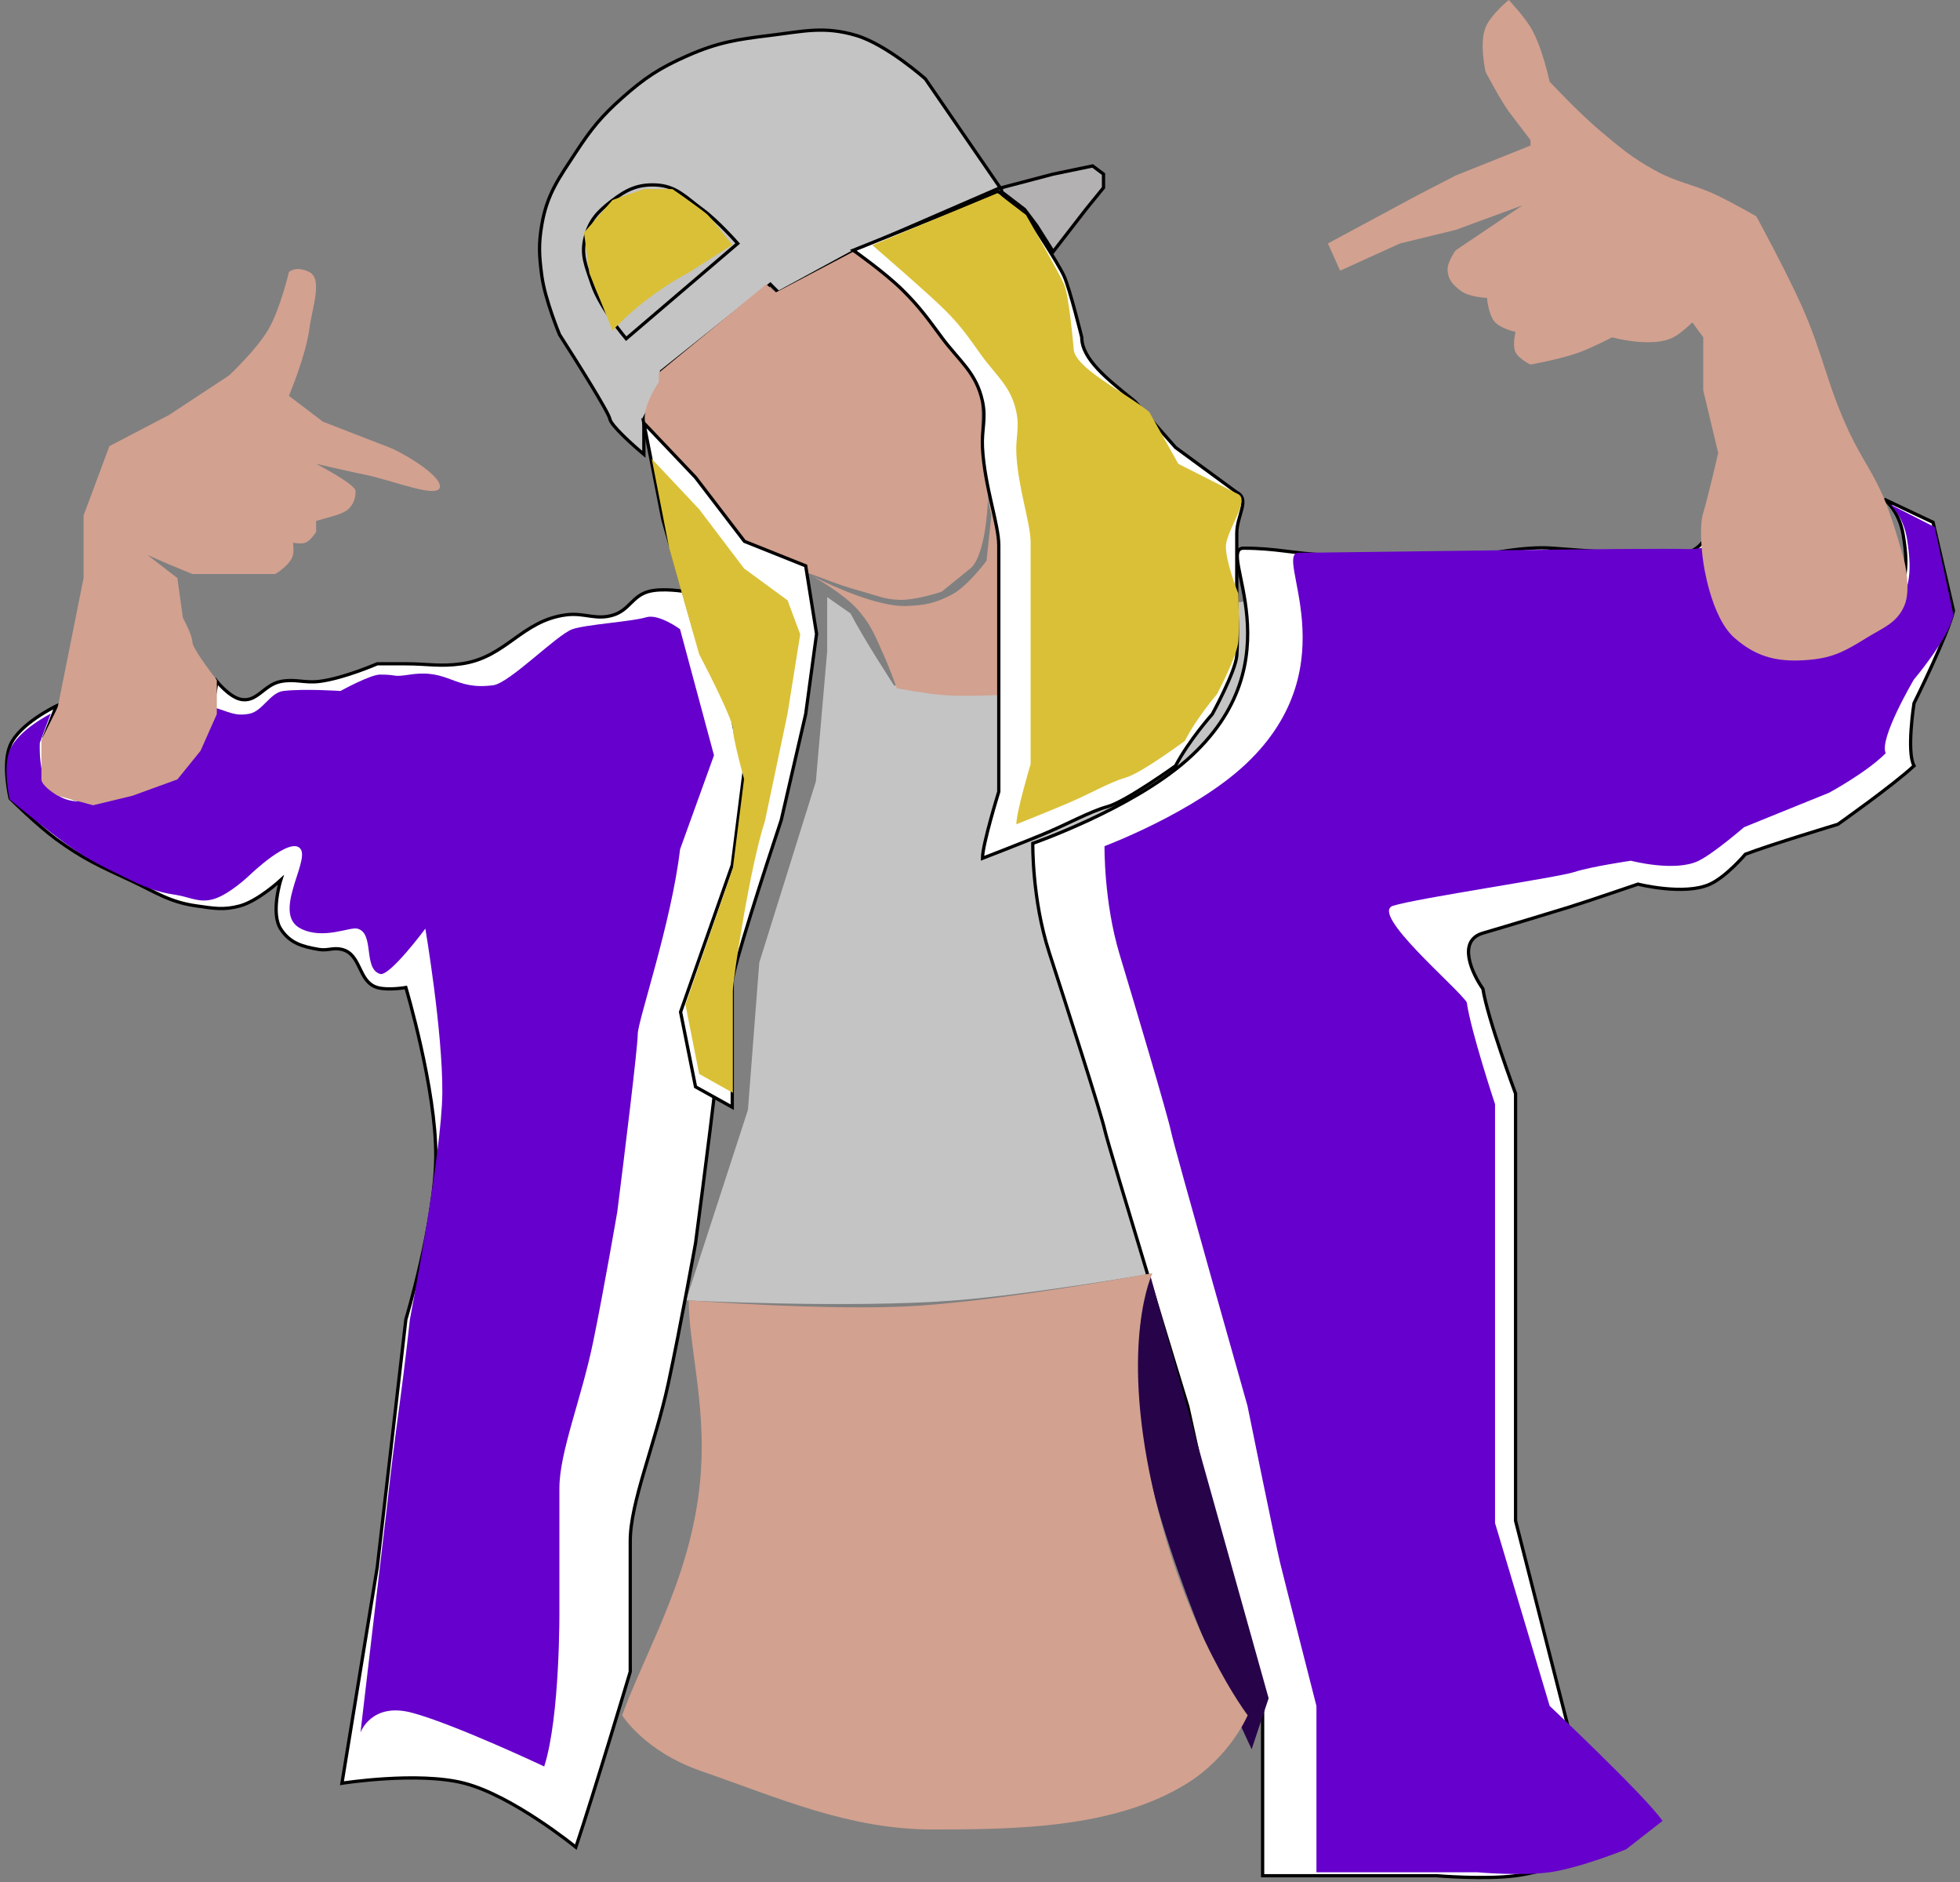 <svg width="300" height="288" viewBox="0 0 300 288" fill="none" xmlns="http://www.w3.org/2000/svg">
<rect x="0" y="0" width="300" height="288" fill="#808080" stroke="none"/>
<path d="M161.203 26.643L153.293 28.725V29.349L156.832 32.055L158.705 34.553L161.203 38.508L166.199 32.055L168.905 28.725V26.643L167.239 25.394L161.203 26.643Z" fill="#B3B1B1" stroke="black" stroke-width="0.5"/>
<path d="M146.216 198.994C130.171 200.26 105.002 198.994 105.002 198.994L114.483 169.832L116.215 147.309L124.878 119.588L126.61 99.622V91.379L130.188 93.877C132.062 97.554 136.849 104.909 136.849 104.909H143.926H152.877C156.372 104.909 156.654 103.316 158.913 101.995C163.253 99.456 168.904 93.877 168.904 93.877L198.67 91.379L175.357 195.039C175.357 195.039 157.665 198.09 146.216 198.994Z" fill="#C4C4C4"/>
<path d="M98.549 66.817V64.111L101.255 58.907V56.826L117.907 43.504L119.156 44.753L131.02 38.3L153.085 28.725L141.636 12.073C141.636 12.073 135.715 6.796 131.02 5.412C126.108 3.964 122.991 4.795 117.907 5.412C112.838 6.027 109.882 6.474 105.21 8.534C100.959 10.408 98.692 11.903 95.218 14.987C92.027 17.82 90.479 19.743 88.141 23.313C85.531 27.298 83.756 29.652 82.937 34.345C82.407 37.388 82.523 39.194 82.937 42.255C83.427 45.874 85.643 51.206 85.643 51.206C88.141 55.091 93.178 63.112 93.345 64.111C93.511 65.11 96.883 68.135 98.549 69.523V66.817Z" fill="#C4C4C4" stroke="black" stroke-width="0.5"/>
<path d="M169.112 172.975C168.613 170.643 163.215 153.825 160.578 145.707C157.942 137.589 158.08 129.055 158.08 129.055C158.08 129.055 173.067 123.851 181.602 116.357C198.997 101.084 185.973 83.886 190.344 83.886C195.238 83.886 197.945 84.692 202.833 84.926C209.491 85.246 213.236 84.926 219.902 84.926H226.979C226.979 84.926 233.223 83.539 237.595 83.886C241.966 84.233 251.791 84.926 256.12 84.926C259.517 84.926 261.001 82.876 261.516 81.189C261.631 80.404 261.74 79.931 261.74 79.931C261.725 80.289 261.657 80.725 261.516 81.189C261.195 83.36 260.823 87.913 262.573 91.379C265.043 96.272 266.602 97.213 271.94 98.456C277.84 99.83 283.315 98.41 287.759 94.293C291.851 90.502 292.22 87.305 291.298 81.804C290.672 78.074 288.384 76.392 288.384 76.392L295.877 79.931L299 93.461C298.167 97.138 292.963 107.615 292.963 107.615C292.963 107.615 291.784 115.039 292.963 117.19C289.771 120.173 281.307 126.141 281.307 126.141C281.307 126.141 271.176 129.193 267.152 130.72C267.152 130.72 264.256 134.143 261.74 135.299C257.825 137.098 250.708 135.299 250.708 135.299C250.708 135.299 242.798 138.005 240.092 138.838C237.386 139.67 230.975 141.627 226.979 142.793C222.982 143.958 225.314 148.968 226.979 151.327C227.673 155.837 231.974 167.355 231.974 167.355V189.627V210.234V232.715L240.092 264.562C240.092 264.562 247.863 275.316 250.708 279.132L244.672 283.504C244.672 283.504 237.079 286.376 231.974 287.042C227.299 287.653 219.902 287.042 219.902 287.042H206.372H193.258V270.598V261.44C193.258 261.44 188.054 242.539 187.222 239.375C186.389 236.211 181.81 215.23 181.81 215.23C181.81 215.23 169.612 175.306 169.112 172.975Z" fill="white" stroke="black" stroke-width="0.5"/>
<path d="M175.988 226.099C171.657 207.907 175.988 194.913 175.988 194.913L194.18 259.884L191.581 267.68C191.581 267.68 180.32 244.291 175.988 226.099Z" fill="#270449"/>
<path d="M179.232 173.136C178.772 170.819 173.794 154.102 171.363 146.034C168.932 137.965 169.059 129.483 169.059 129.483C169.059 129.483 182.879 124.311 190.748 116.863C206.788 101.682 194.779 84.588 198.81 84.588C203.323 84.588 253.777 83.796 258.285 84.029C261.844 84.029 264.06 82.665 264.544 81.196C264.602 80.851 264.644 80.657 264.644 80.657C264.637 80.837 264.603 81.017 264.544 81.196C264.262 82.877 263.589 88.146 265.411 92.036C267.689 96.899 269.126 97.835 274.049 99.07C279.489 100.436 284.538 99.025 288.636 94.933C292.409 91.165 292.749 87.987 291.899 82.519C291.322 78.812 289.211 77.14 289.211 77.14L296.121 80.657L299 94.105C298.232 97.76 292.936 103.995 292.936 103.995C292.936 103.995 287.548 113.119 288.636 115.257C285.693 118.222 279.942 121.321 279.942 121.321C279.942 121.321 270.659 125.069 266.948 126.586C266.948 126.586 262.337 130.567 260.018 131.716C256.408 133.504 249.622 131.716 249.622 131.716C249.622 131.716 243.455 132.621 240.959 133.449C238.464 134.276 216.924 137.446 213.239 138.605C209.553 139.764 222.965 151.028 224.5 153.373C225.14 157.855 228.832 168.966 228.832 168.966V192.355V213.146V233.071L237.197 261.063C237.197 261.063 251.848 274.855 254.471 278.648L248.905 282.993C248.905 282.993 241.903 285.847 237.197 286.51C232.886 287.117 226.065 286.51 226.065 286.51H213.589H201.497V270.166V261.063C201.497 261.063 196.698 242.278 195.931 239.133C195.163 235.988 190.94 215.134 190.94 215.134C190.94 215.134 179.693 175.453 179.232 173.136Z" fill="#6600CC"/>
<path d="M99.173 90.546C101.357 89.902 105.002 90.546 105.002 90.546L114.368 106.99V122.185C112.911 134.189 109.997 158.737 109.997 160.902C109.997 163.067 107.638 181.37 106.459 190.251C106.459 190.251 104.098 203.354 102.296 211.691C100.246 221.172 96.467 229.87 96.467 235.837V255.819C96.467 255.819 90.917 274.414 88.141 282.671C88.141 282.671 78.51 274.816 71.073 272.888C63.991 271.051 52.339 272.888 52.339 272.888L57.751 239.792L62.122 201.908C62.122 201.908 66.645 186.847 66.702 176.93C66.76 166.692 62.122 151.119 62.122 151.119C62.122 151.119 59.389 151.599 57.751 151.119C54.77 150.245 55.352 146.044 52.339 145.29C50.998 144.955 50.163 145.524 48.8 145.29C46.256 144.853 44.381 144.332 42.972 142.168C41.376 139.715 42.972 134.675 42.972 134.675C42.972 134.675 39.512 137.867 36.728 138.629C34.219 139.316 32.643 138.991 30.067 138.629C25.836 138.035 23.745 136.467 19.867 134.675C15.309 132.568 12.68 131.395 8.627 128.43C5.652 126.254 1.55 122.185 1.55 122.185C1.55 122.185 0.313 116.986 1.55 114.068C2.968 110.723 8.627 108.031 8.627 108.031L6.754 112.819C6.754 112.819 6.385 118.279 8.627 120.52C10.869 122.762 13.629 122.77 16.745 122.185C22.733 121.063 26.68 119.964 30.067 114.9C32.296 111.566 33.189 104.284 33.189 104.284C33.189 104.284 35.039 106.57 36.728 106.99C39.307 107.632 40.361 104.782 42.972 104.284C45.208 103.858 46.539 104.54 48.8 104.284C52.429 103.874 57.751 101.578 57.751 101.578H62.122C65.455 101.578 67.357 102.047 70.656 101.578C77.497 100.606 79.83 94.956 86.684 94.085C89.507 93.726 91.27 94.983 93.97 94.085C96.302 93.309 96.816 91.242 99.173 90.546Z" fill="white" stroke="black" stroke-width="0.5"/>
<path d="M98.889 94.466C100.825 93.869 104.087 96.281 104.087 96.281L109.285 115.586L104.087 129.983C102.796 141.116 97.614 156.243 97.614 158.251C97.614 160.258 95.523 177.234 94.477 185.471C94.477 185.471 92.384 197.624 90.787 205.356C88.971 214.149 85.621 222.216 85.621 227.75V246.283C85.621 246.283 85.757 262.663 83.296 270.321C83.296 270.321 69.704 263.902 63.112 262.113C56.834 260.41 55.178 265.123 55.178 265.123L59.237 230.472C60.75 216.75 61.23 215.606 62.743 201.885C62.743 201.885 67.653 176.39 67.704 167.192C67.755 157.698 65.105 142.111 65.105 142.111C65.105 142.111 59.626 149.487 58.174 149.041C55.532 148.231 57.38 142.811 54.709 142.111C53.521 141.8 49.512 143.844 46.047 142.111C41.621 139.899 47.295 131.991 46.047 129.983C44.632 127.708 38.204 133.926 38.204 133.926C38.204 133.926 35.136 136.887 32.669 137.594C30.445 138.231 29.048 137.249 26.764 136.914C23.015 136.363 20.897 135.111 17.459 133.448C13.419 131.494 11.353 130.135 7.761 127.385C5.124 125.366 1.487 122.343 1.487 122.343C1.487 122.343 0.391 117.521 1.487 114.814C2.744 111.712 7.761 109.215 7.761 109.215L6.1 113.655C6.1 113.655 5.774 118.719 7.761 120.798C9.748 122.877 12.194 122.885 14.956 122.343C20.264 121.302 23.762 120.283 26.764 115.586C28.741 112.494 29.532 105.74 29.532 105.74C29.532 105.74 31.172 107.86 32.669 108.25C34.955 108.845 35.889 109.677 38.204 109.215C40.185 108.82 41.365 105.977 43.37 105.74C46.586 105.36 52.111 105.74 52.111 105.74C52.111 105.74 56.661 103.231 58.174 103.231C61.129 103.231 59.818 103.666 62.743 103.231C68.806 102.329 69.424 105.669 75.5 104.861C78.002 104.529 85.235 97.113 87.628 96.281C89.695 95.561 96.8 95.111 98.889 94.466Z" fill="#6600CC"/>
<path d="M112.912 37.259L95.843 51.83C95.843 51.83 91.845 47.144 90.639 43.504C89.735 40.776 88.85 38.993 89.599 36.219C90.281 33.691 91.481 32.406 93.553 30.807C95.813 29.062 97.572 28.17 100.422 28.309C103.546 28.461 104.974 30.211 107.5 32.056C109.867 33.785 112.912 37.259 112.912 37.259Z" stroke="black" stroke-width="0.5"/>
<path d="M105.209 41.839C103.128 42.88 97.924 46.085 93.761 50.581L90.222 41.839L89.39 35.594L93.761 30.599L98.549 28.933H102.92C104.516 30.044 107.832 32.389 108.332 32.888C108.831 33.388 111.038 36.149 112.078 37.468L105.209 41.839Z" fill="#DAC036"/>
<path d="M131.437 93.46C129.13 90.769 124.152 88.049 124.152 88.049C124.152 88.049 133.416 92.934 138.738 92.733C141.558 92.627 143.171 92.314 145.669 91.001C148.162 89.689 151.003 85.803 151.003 85.803L151.732 78.873L151.003 75.559L152.668 80.971V98.248V106.366C152.668 106.366 147.584 106.621 144.342 106.366C141.557 106.147 137.265 105.325 137.265 105.325C137.265 105.325 136.221 102.366 135.392 100.538C134.084 97.654 133.497 95.864 131.437 93.46Z" fill="#D2A190"/>
<path d="M101.879 68.898C100.534 67.375 99.204 66.718 98.757 64.736C98.191 62.228 100.838 58.491 100.838 58.491V57.034L117.282 43.504L118.739 44.753L130.604 38.508L137.681 43.504L142.052 48.916L146.007 53.703L150.17 59.74V68.066C150.17 68.066 151.363 73.246 151.211 76.6C151.021 80.795 150.212 85.626 148.505 87.008L144.134 90.546C144.134 90.546 140.247 91.866 137.681 91.795C135.434 91.734 134.23 91.139 132.061 90.546C129.581 89.869 128.22 89.375 125.817 88.465C121.022 86.649 117.708 86.335 113.952 82.845C112.259 81.272 111.643 80.074 110.205 78.265C108.546 76.178 107.84 74.822 106.042 72.853C104.53 71.198 103.363 70.58 101.879 68.898Z" fill="#D2A190"/>
<path d="M101.463 79.514L98.549 64.735L106.459 73.061L113.952 82.845L123.319 86.591L124.985 96.999L123.319 109.28L119.573 125.516C117.075 133.009 112.079 148.454 112.079 150.286V169.436L106.459 166.314L104.169 154.865L112.079 132.385L113.952 117.606C113.328 115.386 112.079 110.612 112.079 109.28C112.079 107.948 108.332 100.538 106.459 96.999L101.463 79.514Z" fill="white" stroke="black" stroke-width="0.5"/>
<path d="M102.429 83.905L99.755 70.21L107.013 77.925L113.889 86.991L120.546 91.867L122.483 97.065L120.546 109.193L117.081 125.652C114.789 132.596 112.17 149.943 112.17 151.64V167.233L107.013 164.34L104.912 153.731L112.17 132.899L113.889 119.204C113.316 117.146 112.17 112.723 112.17 111.488C112.17 110.254 108.732 103.387 107.013 100.108L102.429 83.905Z" fill="#DAC036"/>
<path d="M230.934 17.069L234.265 21.44V22.272L222.816 26.852L216.78 29.974L203.25 37.259L205.123 41.422L214.282 37.259L222.816 35.178L233.016 31.431L222.816 38.3C222.816 38.3 221.469 40.113 221.568 41.422C221.677 42.884 222.47 43.674 223.649 44.545C224.934 45.494 227.604 45.585 227.604 45.585C227.604 45.585 227.793 48.211 228.853 49.332C229.777 50.31 231.975 50.789 231.975 50.789C231.975 50.789 231.439 52.816 231.975 53.911C232.483 54.949 234.265 55.785 234.265 55.785C234.265 55.785 238.928 54.954 241.758 53.911C243.772 53.169 246.754 51.622 246.754 51.622C246.754 51.622 252.879 53.316 256.121 51.622C257.403 50.951 259.035 49.332 259.035 49.332L260.7 51.622V59.74L262.99 69.315C262.99 69.315 261.463 75.976 260.7 78.473C259.937 80.971 260.7 85.967 260.7 85.967C260.7 85.967 261.789 94.377 265.488 97.624C269.046 100.746 272.431 101.397 277.144 100.954C280.706 100.619 282.638 99.51 285.678 97.624C288.226 96.043 290.343 95.391 291.507 92.628C292.516 90.23 291.507 85.967 291.507 85.967C291.507 85.967 289.996 80.289 288.593 76.808C286.811 72.391 284.979 70.304 282.972 65.984C279.57 58.658 279.005 53.991 275.687 46.626C273.253 41.224 268.818 33.096 268.818 33.096C268.818 33.096 265.315 31.098 262.99 29.974C259.28 28.18 256.809 28.021 253.207 26.019C249.696 24.068 247.958 22.564 244.881 19.983C241.665 17.286 237.179 12.489 237.179 12.489C237.179 12.489 236.059 7.104 234.265 4.163C233.181 2.386 230.934 0 230.934 0C230.934 0 228.215 2.193 227.396 4.163C226.366 6.64 227.396 11.032 227.396 11.032C227.396 11.032 229.755 15.473 230.934 17.069Z" fill="#D2A190"/>
<path d="M138.097 44.337C135.424 41.696 130.604 38.3 130.604 38.3L152.876 29.35L157.248 33.096C157.248 33.096 161.966 40.243 162.868 42.255C163.77 44.267 165.574 51.622 165.574 51.622C165.574 54.912 169.433 57.998 173.539 61.283L173.692 61.405L179.936 68.482L189.303 75.351C191.384 76.392 189.303 78.89 189.303 81.596V92.212C189.303 92.212 189.511 97.832 189.303 100.33C189.095 102.827 185.556 109.28 185.556 109.28C185.556 109.28 182.018 113.235 179.936 117.19C179.936 117.19 172.304 122.671 169.528 123.434C166.753 124.198 163.338 126.159 159.329 127.806C155.852 129.234 150.378 131.344 150.378 131.344C150.378 129.193 152.876 121.145 152.876 121.145V113.235V103.66V95.542V83.469C152.876 80.208 150.689 74.408 150.378 68.482C150.234 65.722 150.964 64.106 150.378 61.405C149.419 56.975 146.827 55.267 144.134 51.622C141.938 48.65 140.726 46.933 138.097 44.337Z" fill="white" stroke="black" stroke-width="0.5"/>
<path d="M144.846 47.656C142.513 45.273 133.519 37.517 133.519 37.517L152.669 29.558L157.04 32.888C157.04 32.888 162.081 41.689 162.868 43.504C163.655 45.319 164.325 53.287 164.325 53.287C164.325 56.291 172.278 60.048 175.912 63.052L180.353 70.98L189.537 75.632C191.353 76.571 187.638 81.236 187.638 83.677C187.638 86.118 189.537 90.841 189.537 90.841C189.537 90.841 189.718 95.91 189.537 98.164C189.355 100.417 186.267 106.237 186.267 106.237C186.267 106.237 183.178 109.805 181.362 113.372C181.362 113.372 174.7 118.317 172.278 119.005C169.856 119.694 166.875 121.463 163.376 122.948C160.342 124.236 155.565 126.14 155.565 126.14C155.565 124.2 157.745 116.94 157.745 116.94V109.805V101.168V93.845V82.955C157.745 80.013 155.836 74.781 155.565 69.436C155.438 66.946 156.075 65.489 155.565 63.052C154.727 59.056 152.465 57.516 150.115 54.227C148.198 51.547 147.14 49.998 144.846 47.656Z" fill="#DAC036"/>
<path d="M12.79 88.464L8.835 108.239L6.337 113.235V119.271C6.337 120.104 8.003 121.283 8.835 121.769L14.247 123.226L20.284 121.769L27.153 119.271L30.691 114.9L33.189 109.28V104.076C31.94 102.48 29.442 99.08 29.442 98.248C29.442 97.415 28.471 95.403 27.985 94.501L27.153 88.464L22.573 84.926L25.904 86.383L29.442 87.84H42.14C42.14 87.84 44.486 86.437 44.846 84.926C45.015 84.214 44.846 83.052 44.846 83.052C44.846 83.052 46.031 83.3 46.719 83.052C47.584 82.741 48.384 81.387 48.384 81.387V79.722L51.298 78.889C51.298 78.889 52.741 78.495 53.38 77.849C54.176 77.043 54.421 76.183 54.421 75.143C54.421 74.102 48.384 70.98 48.384 70.98C48.384 70.98 53.689 72.207 55.878 72.645C60.041 73.478 67.118 76.392 67.326 74.518C67.534 72.645 61.29 69.106 59.624 68.482C57.959 67.857 49.425 64.527 49.425 64.527L44.221 60.572C44.221 60.572 46.788 54.501 47.343 50.373C47.798 46.989 49.425 42.671 47.343 41.63C45.262 40.589 44.221 41.63 44.221 41.63C44.221 41.63 42.914 47.234 41.099 50.373C39.28 53.517 35.062 57.45 35.062 57.45L25.904 63.486L16.745 68.274L12.79 78.889L12.79 88.464Z" fill="#D2A190"/>
<path d="M107.292 225.013C107.975 214.577 105.418 205.724 105.418 198.994C105.418 198.994 127.491 200.675 140.388 199.826C154.555 198.894 176.398 194.831 176.398 194.831C176.398 194.831 171.403 205.03 176.398 227.511C181.394 249.991 190.969 262.48 190.969 262.48C190.969 262.48 188.326 268.896 181.394 273.096C170.431 279.738 155.704 279.953 142.886 279.965C129.987 279.977 119.479 275.24 107.292 271.014C98.602 268.002 95.219 262.48 95.219 262.48C99.243 251.656 106.287 240.353 107.292 225.013Z" fill="#D2A190"/>
</svg>
